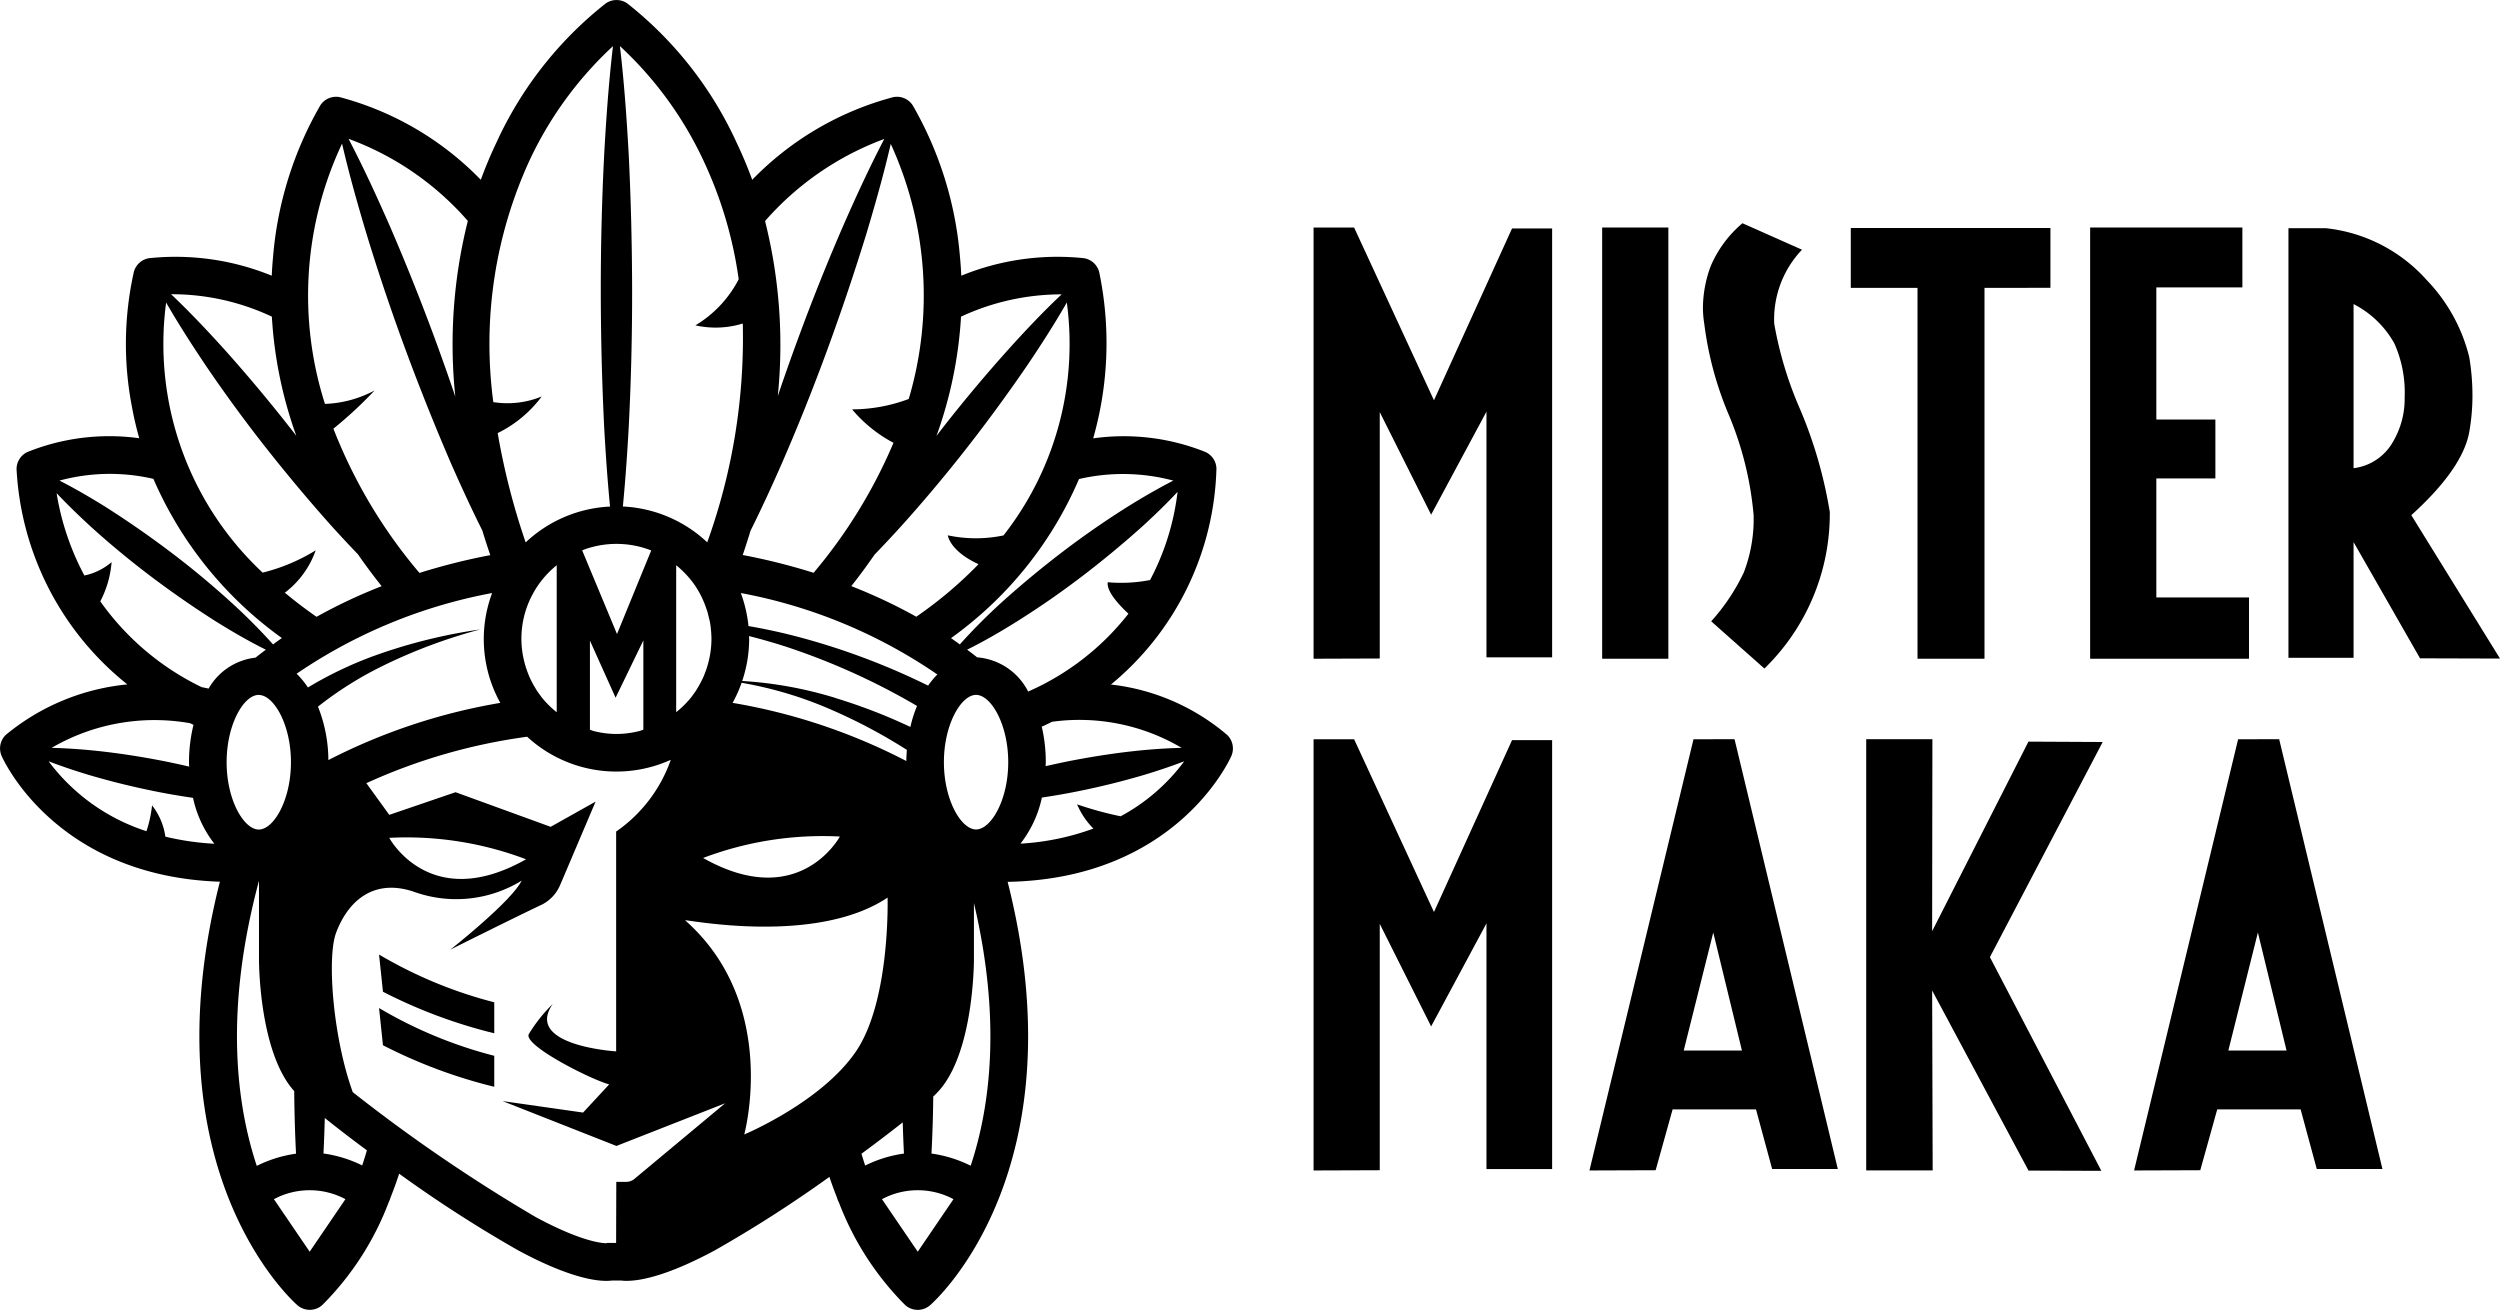 <svg xmlns="http://www.w3.org/2000/svg" width="157.044" height="82.282" viewBox="0 0 157.044 82.282">
  <g id="Group_1233" data-name="Group 1233" transform="translate(0)">
    <path id="Path_981" data-name="Path 981" d="M91.652,216.28a31.766,31.766,0,0,0,6.991,2.609v-1.946a27.752,27.752,0,0,1-7.237-3Z" transform="translate(-67.595 -153.981)"/>
    <path id="Path_982" data-name="Path 982" d="M91.652,228.114a31.766,31.766,0,0,0,6.991,2.609v-1.946a27.752,27.752,0,0,1-7.237-3Z" transform="translate(-67.595 -162.454)"/>
    <path id="Path_983" data-name="Path 983" d="M305.625,64.036l-5.016-10.852h-2.547V80.271l4.158-.015V64.78l3.227,6.442,3.476-6.472V80.182h4.125V53.243h-2.519Z" transform="translate(-215.547 -38.891)"/>
    <rect id="Rectangle_419" data-name="Rectangle 419" width="4.158" height="27.088" transform="translate(100.644 14.292)"/>
    <path id="Path_984" data-name="Path 984" d="M385.818,64.3a20.963,20.963,0,0,1,1.547,6.27,9.38,9.38,0,0,1-.615,3.6A12.683,12.683,0,0,1,384.7,77.24l3.343,2.967a13.565,13.565,0,0,0,4.108-9.828,28.13,28.13,0,0,0-1.846-6.413,23.482,23.482,0,0,1-1.646-5.424,6.332,6.332,0,0,1,1.746-4.645l-3.742-1.663a7.216,7.216,0,0,0-2,2.712,7.611,7.611,0,0,0-.482,2.562,6.409,6.409,0,0,0,.083,1.034A21.491,21.491,0,0,0,385.818,64.3Z" transform="translate(-277.207 -38.211)"/>
    <path id="Path_985" data-name="Path 985" d="M421.05,80.347h4.208v-23.3H429.4V53.289H416.859v3.761h4.191Z" transform="translate(-300.597 -38.966)"/>
    <path id="Path_986" data-name="Path 986" d="M479.767,76.421h-5.821V68.945h3.709v-3.7h-3.709v-8.3h5.405V53.183h-9.563V80.271h9.979Z" transform="translate(-338.49 -38.891)"/>
    <path id="Path_987" data-name="Path 987" d="M521.358,71.365q3.227-2.921,3.642-5.229a13.071,13.071,0,0,0,.2-2.292,14.74,14.74,0,0,0-.2-2.4,10.648,10.648,0,0,0-2.694-4.869,9.88,9.88,0,0,0-6.32-3.236h-2.345V80.325h4.091V73.058l4.175,7.3,5.023.015Zm-1.148-4.614a3.291,3.291,0,0,1-2.478,1.663V58.105a6.131,6.131,0,0,1,2.561,2.472,7.52,7.52,0,0,1,.648,3.371A5.32,5.32,0,0,1,520.211,66.751Z" transform="translate(-369.886 -39.004)"/>
    <path id="Path_988" data-name="Path 988" d="M305.625,177.195l-5.016-10.852h-2.547v27.088l4.158-.015V177.94l3.227,6.442,3.476-6.472v15.432h4.125V166.4h-2.519Z" transform="translate(-215.547 -119.905)"/>
    <path id="Path_989" data-name="Path 989" d="M365.607,166.343l-6.536,27.088,4.158-.015,1.065-3.821h5.239l1.014,3.746h4.125l-6.487-27Zm-.615,19.552,1.856-7.412,1.8,7.412Z" transform="translate(-259.225 -119.905)"/>
    <path id="Path_990" data-name="Path 990" d="M430.45,166.492,424.4,178.4l.017-12.061h-4.158v27.088h4.175l-.033-11.3,6.054,11.312,4.574.015-7-13.424,7.085-13.514Z" transform="translate(-303.028 -119.905)"/>
    <path id="Path_991" data-name="Path 991" d="M486.043,166.343l-6.536,27.088,4.158-.015,1.065-3.821h5.239l1.014,3.746h4.125l-6.487-27Zm-.615,19.552,1.856-7.412,1.8,7.412Z" transform="translate(-345.449 -119.905)"/>
    <path id="Path_992" data-name="Path 992" d="M77.374,45.871A18.207,18.207,0,0,0,84,32.3a1.182,1.182,0,0,0-.682-1.032,13.786,13.786,0,0,0-7.061-.86,21.821,21.821,0,0,0,.374-10.463,1.182,1.182,0,0,0-.953-.855,15.963,15.963,0,0,0-7.706,1.1c-.019-.4-.046-.793-.082-1.167a22.778,22.778,0,0,0-2.968-9.533,1.18,1.18,0,0,0-1.227-.516,19.193,19.193,0,0,0-8.856,5.191c-.305-.834-.633-1.605-.97-2.311a23.648,23.648,0,0,0-6.877-8.767,1.181,1.181,0,0,0-1.357,0,23.638,23.638,0,0,0-6.869,8.749c-.369.772-.691,1.55-.978,2.329a19.193,19.193,0,0,0-8.855-5.191,1.18,1.18,0,0,0-1.227.516,22.781,22.781,0,0,0-2.968,9.533c-.036.374-.063.765-.082,1.167a15.975,15.975,0,0,0-7.707-1.1,1.181,1.181,0,0,0-.953.855,20.748,20.748,0,0,0-.127,8.455c.114.631.267,1.3.464,2a13.791,13.791,0,0,0-7.024.865,1.182,1.182,0,0,0-.683,1.077,18.538,18.538,0,0,0,6.959,13.522,14.1,14.1,0,0,0-7.632,3.168,1.182,1.182,0,0,0-.263,1.331c.148.335,3.471,7.551,13.708,7.895-4.571,18.048,4.466,26.249,4.866,26.6a1.182,1.182,0,0,0,1.56,0,18.292,18.292,0,0,0,4.186-6.482,1.178,1.178,0,0,0,.091-.232c.194-.489.383-1,.558-1.544a82.009,82.009,0,0,0,7.473,4.813c3.524,1.9,5.243,1.979,5.879,1.9h.61a2.77,2.77,0,0,0,.333.018c.82,0,2.517-.288,5.546-1.921A80.2,80.2,0,0,0,59.688,76.8c.153.463.316.9.482,1.319a1.18,1.18,0,0,0,.115.287,18.327,18.327,0,0,0,4.171,6.454,1.182,1.182,0,0,0,1.56,0c.4-.351,9.435-8.55,4.868-26.593,10.5-.192,13.9-7.563,14.05-7.9a1.182,1.182,0,0,0-.263-1.331A13.61,13.61,0,0,0,77.374,45.871Zm4.439,3.978c-.858.02-1.709.078-2.555.158-1.51.151-3,.378-4.487.67-.5.1-1,.207-1.5.322,0-.084.009-.165.009-.249a9.824,9.824,0,0,0-.266-2.284l.023.051c.218-.1.425-.2.634-.306A12.628,12.628,0,0,1,81.813,49.849Zm-.522-16.787c-.985.505-1.935,1.058-2.865,1.636q-2.093,1.316-4.053,2.808t-3.8,3.145a36.75,36.75,0,0,0-2.693,2.7c-.184-.132-.366-.266-.555-.394a23.822,23.822,0,0,0,8.041-9.994A12.256,12.256,0,0,1,81.291,33.062ZM70.624,36.505a8.485,8.485,0,0,1-3.5-.006s.114.98,1.93,1.813a25.729,25.729,0,0,1-3.91,3.3,33.257,33.257,0,0,0-4.082-1.922c.527-.665,1.008-1.324,1.463-1.979q.879-.911,1.726-1.847,2.145-2.389,4.116-4.915t3.782-5.176c.855-1.269,1.684-2.559,2.452-3.9A19.5,19.5,0,0,1,70.624,36.505ZM52.235,42.312h0c0,.026,0,.054.007.08v0a5.746,5.746,0,0,1,.036.609,5.9,5.9,0,0,1-.124,1.187c0,.014-.006.027-.009.04q-.053.25-.126.492c-.01.034-.02.067-.031.1q-.067.208-.15.41c-.017.043-.034.088-.052.131-.055.126-.115.248-.178.369-.055.106-.113.208-.174.31-.047.079-.093.16-.144.237s-.124.176-.188.263c-.028.038-.053.078-.082.115h0a6,6,0,0,1-.958.954V38.379a6,6,0,0,1,1.192,1.286h0a5.905,5.905,0,0,1,.7,1.432c.016.049.037.1.052.145.036.117.063.237.092.357.018.075.04.149.055.225,0,.015.008.029.011.043h0C52.2,42.014,52.217,42.162,52.235,42.312ZM60.345,55.42s-2.549,4.762-8.593,1.347A21.192,21.192,0,0,1,60.345,55.42Zm-6.736-8.4a8.349,8.349,0,0,0,.562-1.258,24.373,24.373,0,0,1,5.667,1.706,34.065,34.065,0,0,1,4.715,2.509c-.017.23-.032.461-.033.7A37.029,37.029,0,0,0,53.609,47.024Zm6.5-.292a24.882,24.882,0,0,0-5.9-1.079A8.275,8.275,0,0,0,54.647,43c0-.059-.007-.115-.008-.173q1.145.291,2.267.65a42.655,42.655,0,0,1,8.285,3.74,8.242,8.242,0,0,0-.418,1.318A34.819,34.819,0,0,0,60.108,46.732ZM57.12,42.723q-1.248-.305-2.516-.524a8.383,8.383,0,0,0-.481-2.075,32.21,32.21,0,0,1,12.345,5.116,5.209,5.209,0,0,0-.579.7A43.762,43.762,0,0,0,57.12,42.723ZM67.956,22.762a14.955,14.955,0,0,1,6.319-1.4C73.1,22.469,72,23.635,70.93,24.822q-2.145,2.389-4.118,4.914c-.136.173-.269.349-.4.524A26.636,26.636,0,0,0,67.956,22.762ZM63.135,11.6c-.931,1.784-1.767,3.6-2.572,5.434q-1.523,3.509-2.839,7.095-.665,1.8-1.279,3.623a31.879,31.879,0,0,0-.8-10.995A18.437,18.437,0,0,1,63.135,11.6Zm-6.4,20.3q1.523-3.509,2.836-7.1t2.439-7.242c.558-1.865,1.09-3.739,1.531-5.647a22.885,22.885,0,0,1,1.13,16.022,10.207,10.207,0,0,1-3.558.654,8.706,8.706,0,0,0,2.6,2.1,31.993,31.993,0,0,1-5.018,8.166,39.212,39.212,0,0,0-4.453-1.118q.262-.771.49-1.523C55.438,34.793,56.1,33.352,56.735,31.9ZM51.789,12.986a25.817,25.817,0,0,1,2.2,7.428,7.247,7.247,0,0,1-2.719,2.895,5.807,5.807,0,0,0,2.976-.115,37.907,37.907,0,0,1-2.233,13.745,8.3,8.3,0,0,0-5.3-2.251c.162-1.681.279-3.362.371-5.043q.216-4.266.21-8.531t-.213-8.531c-.126-2.273-.287-4.545-.554-6.818A23.119,23.119,0,0,1,51.789,12.986ZM46.31,37.037a5.951,5.951,0,0,1,2.184.412L46.345,42.7l-2.19-5.26A5.951,5.951,0,0,1,46.31,37.037Zm1.466,11.751c-.05.013-.1.022-.151.034s-.108.026-.163.036a5.635,5.635,0,0,1-2.3,0c-.055-.011-.108-.024-.162-.036s-.1-.022-.153-.034h.018c-.076-.019-.146-.054-.221-.076v-5.6L46.256,46.7,48,43.1v5.609c-.081.024-.157.061-.239.082ZM40.84,12.969a23.119,23.119,0,0,1,5.252-7.2c-.267,2.273-.428,4.545-.553,6.818q-.216,4.266-.213,8.531t.21,8.531c.092,1.681.209,3.362.371,5.043a8.3,8.3,0,0,0-5.3,2.251,44.121,44.121,0,0,1-1.757-6.866,7.67,7.67,0,0,0,2.766-2.3,5.681,5.681,0,0,1-3.041.354A27.621,27.621,0,0,1,40.84,12.969Zm1.717,25.409v9.233a5.978,5.978,0,0,1-.959-.955h0c-.029-.037-.054-.076-.082-.114-.064-.087-.129-.174-.189-.264-.049-.074-.093-.152-.139-.229-.063-.1-.123-.211-.18-.32s-.122-.241-.176-.365c-.019-.044-.035-.089-.053-.134-.054-.133-.1-.268-.148-.406-.011-.034-.022-.069-.032-.1q-.073-.24-.125-.487l-.01-.044a5.874,5.874,0,0,1,.6-4.028l0,0c.092-.169.189-.335.3-.494h0A6,6,0,0,1,42.556,38.379ZM31.247,44.012a23.884,23.884,0,0,0-4.318,2.045,5.245,5.245,0,0,0-.71-.864A32.245,32.245,0,0,1,38.5,40.124a8.254,8.254,0,0,0,.514,6.9,37.09,37.09,0,0,0-10.8,3.593,9.2,9.2,0,0,0-.653-3.358,22.67,22.67,0,0,1,3.995-2.523,33.375,33.375,0,0,1,6.193-2.325A33.773,33.773,0,0,0,31.247,44.012Zm5.727-27.263a31.816,31.816,0,0,0-.787,11.036q-.62-1.839-1.291-3.659-1.321-3.584-2.839-7.095c-.806-1.833-1.643-3.654-2.576-5.44A18.29,18.29,0,0,1,36.974,16.749Zm-7.9-4.856c.442,1.916.975,3.8,1.536,5.671q1.116,3.659,2.439,7.242t2.836,7.1c.633,1.442,1.291,2.875,2,4.291.16.53.328,1.043.5,1.546a39.242,39.242,0,0,0-4.449,1.118,31.835,31.835,0,0,1-5.406-9.062,25.716,25.716,0,0,0,2.586-2.4,7.148,7.148,0,0,1-3.117.845A22.4,22.4,0,0,1,29.073,11.894ZM24.664,22.762A26.6,26.6,0,0,0,26.2,30.249c-.132-.171-.263-.344-.4-.514q-1.976-2.521-4.118-4.914c-1.075-1.188-2.177-2.356-3.349-3.468A14.782,14.782,0,0,1,24.664,22.762Zm-6.642-.885c.769,1.337,1.6,2.627,2.453,3.9q1.8,2.656,3.782,5.176t4.115,4.915q.837.925,1.7,1.825c.458.662.956,1.329,1.488,2a33.3,33.3,0,0,0-4.09,1.925c-.713-.495-1.375-1-1.99-1.515a5.69,5.69,0,0,0,1.936-2.661,11.632,11.632,0,0,1-3.332,1.4A19.662,19.662,0,0,1,18.022,21.876Zm-.8,11.075a24.076,24.076,0,0,0,8.072,10c-.189.128-.37.263-.555.4a36.767,36.767,0,0,0-2.694-2.7q-1.831-1.661-3.8-3.145T14.194,34.7c-.932-.58-1.884-1.134-2.872-1.64A12.135,12.135,0,0,1,17.22,32.951Zm2.3,15.346.219.105a9.8,9.8,0,0,0-.282,2.347c0,.094.007.185.009.277-.536-.125-1.074-.244-1.614-.35-1.482-.292-2.977-.519-4.487-.67-.841-.08-1.686-.137-2.538-.158A12.837,12.837,0,0,1,19.517,48.3Zm-1.549,7.129a4.088,4.088,0,0,0-.836-1.965,7.611,7.611,0,0,1-.351,1.622,12.407,12.407,0,0,1-6.147-4.391c.8.308,1.614.58,2.429.828,1.454.435,2.923.793,4.4,1.087.744.148,1.492.271,2.243.383a7.111,7.111,0,0,0,1.341,2.882A16.9,16.9,0,0,1,17.968,55.426Zm2.724-9.3c-.146-.03-.293-.063-.437-.088a16.683,16.683,0,0,1-6.374-5.392,6.434,6.434,0,0,0,.711-2.466,3.828,3.828,0,0,1-1.71.842,16.582,16.582,0,0,1-1.746-5.173c.685.725,1.4,1.414,2.125,2.082q1.831,1.661,3.8,3.147t4.051,2.81c1.025.639,2.071,1.25,3.169,1.794q-.329.245-.649.5A3.9,3.9,0,0,0,20.692,46.122Zm3.146.4c.934,0,2.02,1.846,2.02,4.227s-1.086,4.227-2.02,4.227-2.021-1.846-2.021-4.227S22.9,46.523,23.838,46.523Zm.012,11.7v4.976c.005.607.111,5.885,2.213,8.208.011,1.31.047,2.621.114,3.931a7.96,7.96,0,0,0-2.466.767C22.373,72.058,21.718,66.174,23.849,58.218ZM27.039,81.5,24.793,78.2a4.771,4.771,0,0,1,4.491,0Zm3.3-5.419a7.952,7.952,0,0,0-2.434-.751c.038-.743.064-1.487.084-2.23.758.611,1.663,1.306,2.645,2.033C30.538,75.464,30.439,75.778,30.337,76.085Zm17.1.845a.811.811,0,0,1-.518.187H46.3l-.011,3.836h-.377c-.132,0-.139-.017-.237.018h0c-.253,0-1.551-.087-4.429-1.638a102.36,102.36,0,0,1-11.5-7.851c-1.239-3.417-1.632-8.447-1.049-10.007.76-2.035,2.4-3.457,4.951-2.56a7.833,7.833,0,0,0,6.709-.722c-.643,1.313-4.477,4.333-4.477,4.333s4.07-2.035,5.741-2.823a2.43,2.43,0,0,0,1.171-1.284v.005L45,53.226l-2.823,1.584-5.974-2.174L32.04,54.058,30.6,52.068A35.829,35.829,0,0,1,40.7,49.151,8.275,8.275,0,0,0,49.723,50.6a9.144,9.144,0,0,1-3.432,4.506v13.81s-5.819-.354-3.981-2.979a9.737,9.737,0,0,0-1.51,1.9c-.328.722,4,2.888,5.054,3.151l-1.641,1.772-5.059-.722,7.155,2.819,6.828-2.68Zm-15.4-21.424a21.192,21.192,0,0,1,8.593,1.347C34.59,60.268,32.041,55.506,32.041,55.506Zm22.3,18.628s2.245-8.178-3.713-13.446c-.111-.1,8.151,1.625,12.716-1.428,0,0,.184,6.468-1.983,9.659S54.343,74.134,54.343,74.134ZM61.7,75.348c.949-.7,1.832-1.37,2.593-1.973.019.653.044,1.306.077,1.96a7.957,7.957,0,0,0-2.437.753C61.855,75.846,61.777,75.6,61.7,75.348ZM65.236,81.5,62.99,78.2a4.772,4.772,0,0,1,4.491,0Zm3.327-5.4a7.965,7.965,0,0,0-2.464-.766c.061-1.193.1-2.386.111-3.579.073-.069.143-.135.2-.2,2.242-2.235,2.351-7.742,2.356-8.372V59.6C70.476,66.86,69.821,72.295,68.563,76.1ZM68.9,54.976c-.934,0-2.02-1.846-2.02-4.227s1.086-4.227,2.02-4.227,2.021,1.846,2.021,4.227S69.835,54.976,68.9,54.976Zm.069-10.812c-.207-.164-.418-.324-.63-.483,1.1-.544,2.146-1.156,3.173-1.8q2.093-1.316,4.051-2.81t3.8-3.147c.753-.69,1.489-1.4,2.195-2.156a15.777,15.777,0,0,1-1.727,5.539,9.459,9.459,0,0,1-2.659.139c-.086.577.723,1.443,1.3,1.976a16.34,16.34,0,0,1-6.3,4.891A3.937,3.937,0,0,0,68.969,44.164Zm9.011,9.984a21.868,21.868,0,0,1-2.734-.75,4.844,4.844,0,0,0,1.024,1.522,15.9,15.9,0,0,1-4.581.947,7.124,7.124,0,0,0,1.346-2.894c.708-.108,1.414-.226,2.116-.366,1.482-.294,2.95-.653,4.4-1.087.814-.248,1.623-.519,2.425-.827A12.064,12.064,0,0,1,77.98,54.149Z" transform="translate(-7.586 -2.871)"/>
  </g>
</svg>
